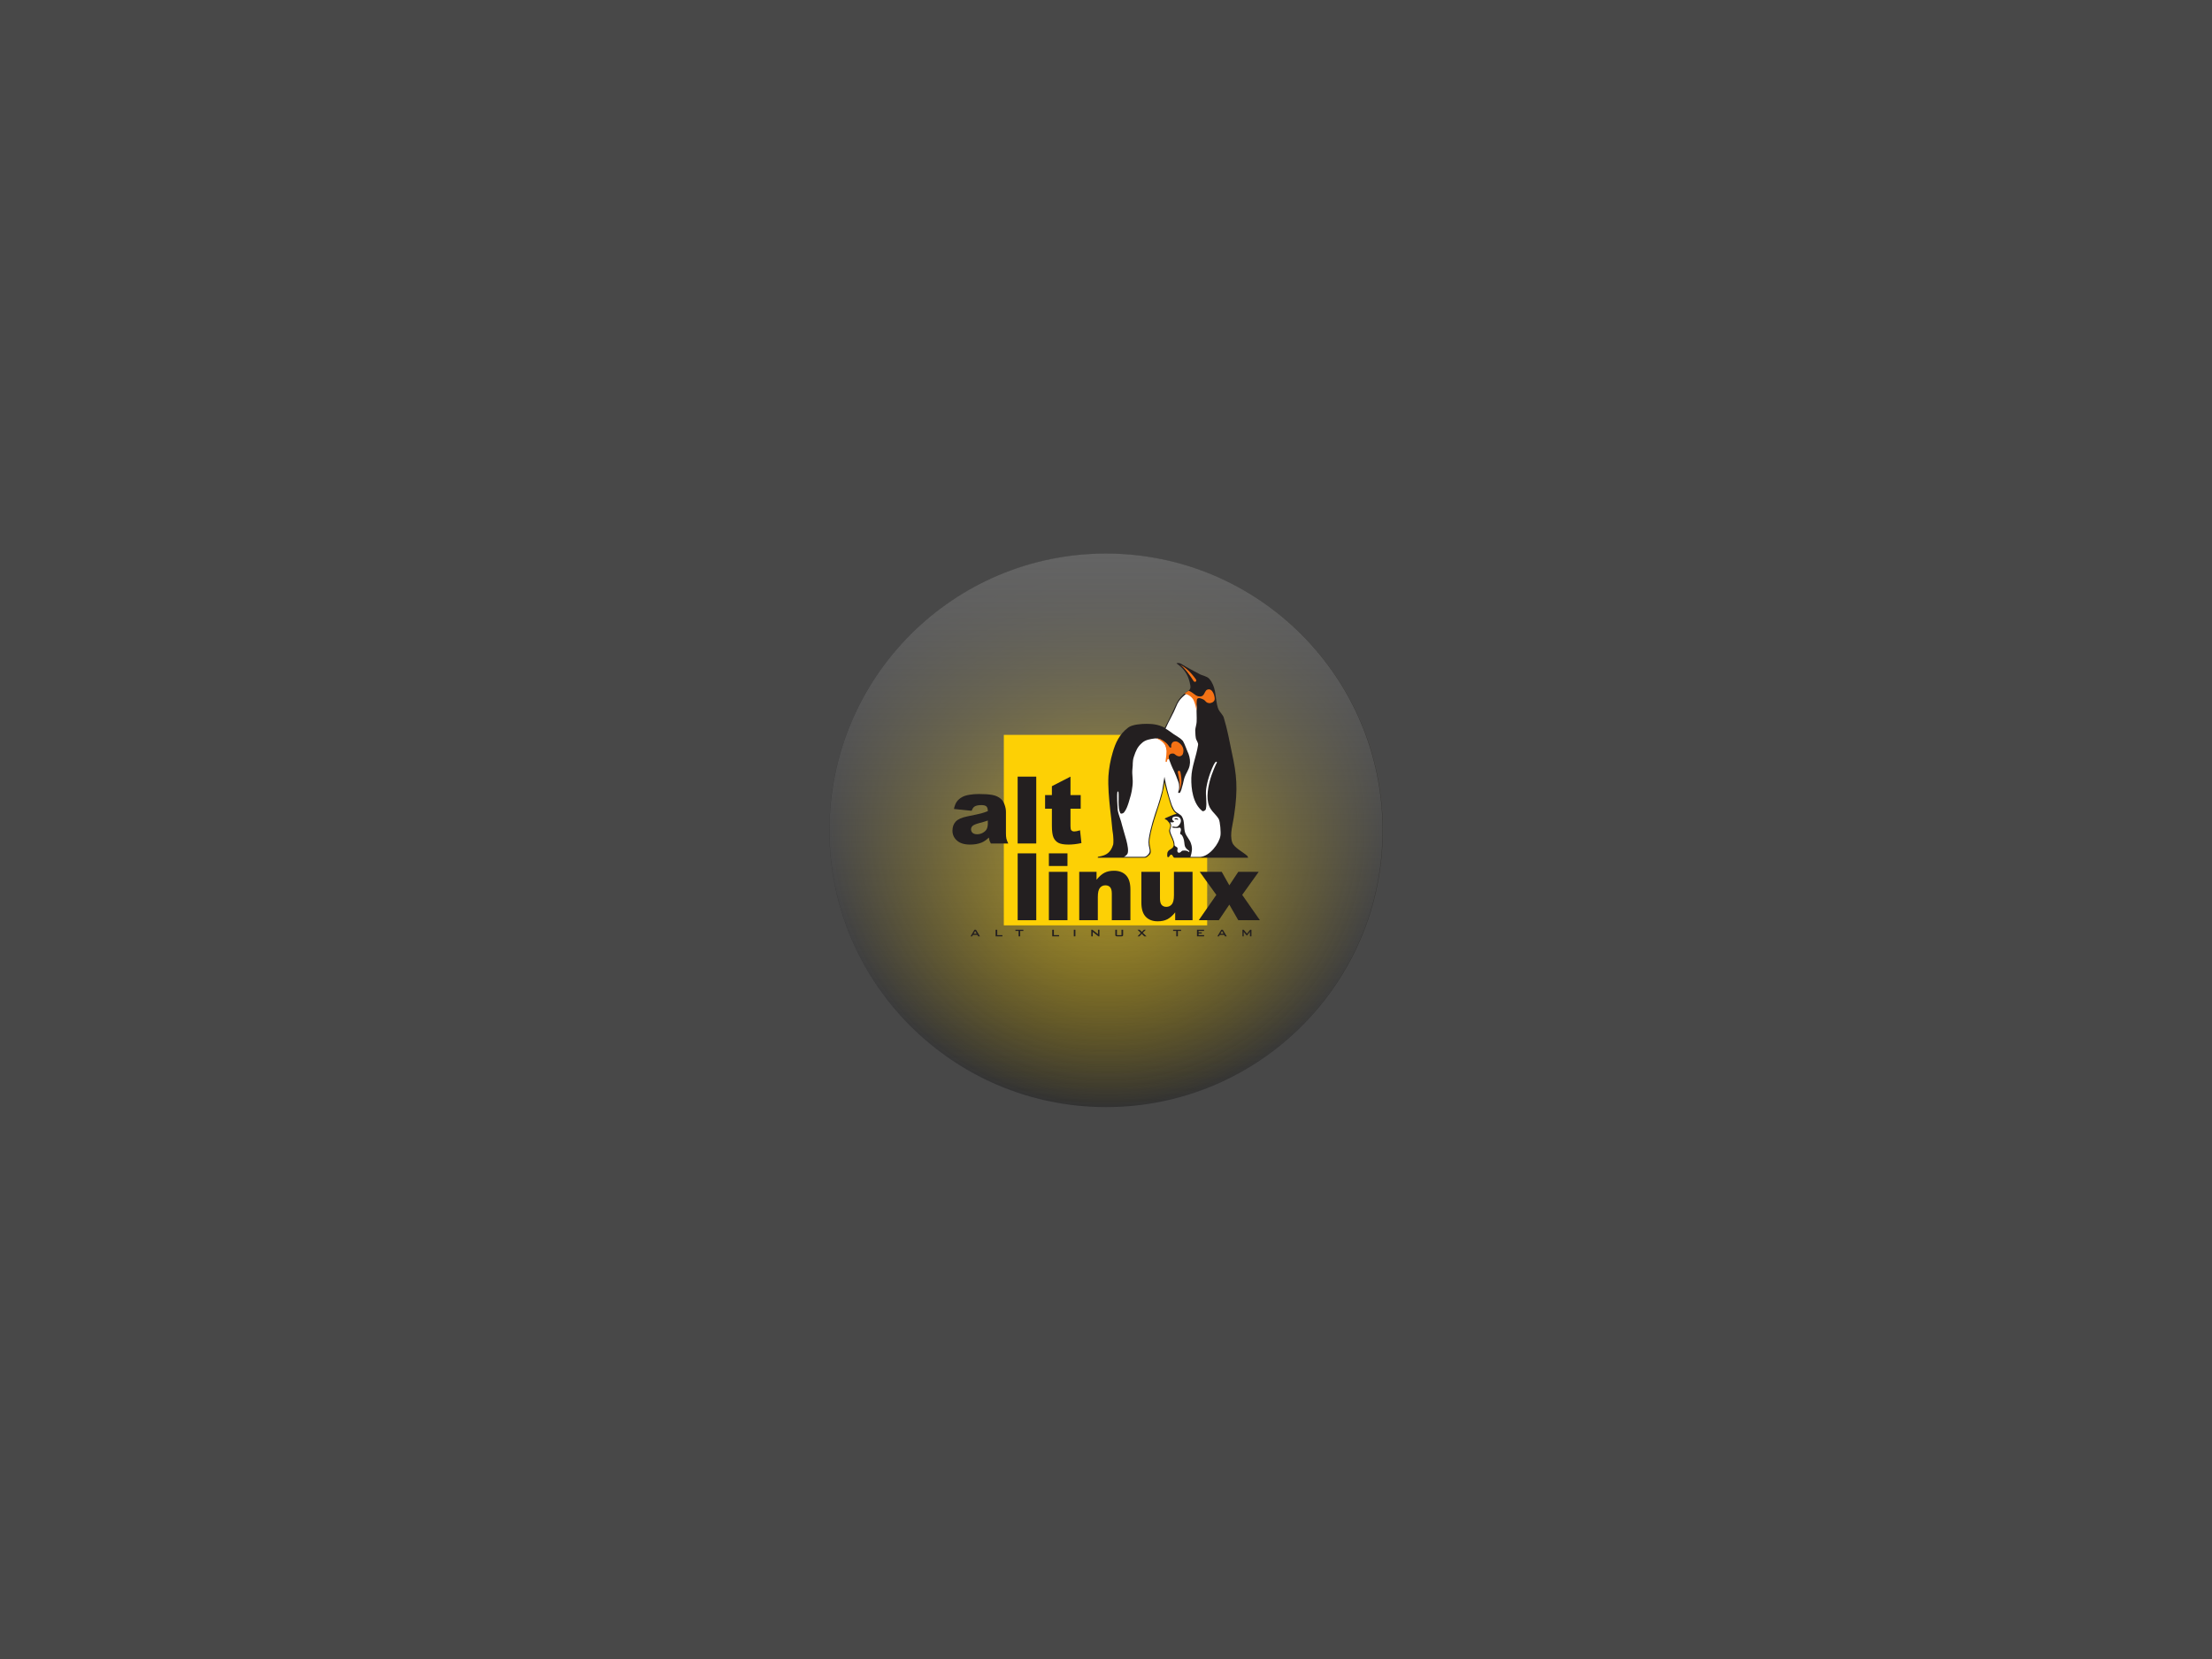 <?xml version="1.0" encoding="UTF-8" standalone="no"?>
<!-- Created with Inkscape (http://www.inkscape.org/) -->

<svg
   xmlns:osb="http://www.openswatchbook.org/uri/2009/osb"
   xmlns:dc="http://purl.org/dc/elements/1.1/"
   xmlns:cc="http://creativecommons.org/ns#"
   xmlns:rdf="http://www.w3.org/1999/02/22-rdf-syntax-ns#"
   xmlns:svg="http://www.w3.org/2000/svg"
   xmlns="http://www.w3.org/2000/svg"
   xmlns:xlink="http://www.w3.org/1999/xlink"
   xmlns:sodipodi="http://sodipodi.sourceforge.net/DTD/sodipodi-0.dtd"
   xmlns:inkscape="http://www.inkscape.org/namespaces/inkscape"
   id="svg3004"
   version="1.1"
   inkscape:version="0.48.5 r10040"
   width="640"
   height="480"
   xml:space="preserve"
   sodipodi:docname="alt-grub.svg"
   inkscape:export-filename="cuckoo-gray-linux-alt-grub.png"
   inkscape:export-xdpi="90"
   inkscape:export-ydpi="90"><rect width="100%" height="100%" fill="#808080" stroke="none"/><defs
     id="defs3008"><linearGradient
       inkscape:collect="always"
       id="linearGradient5047"><stop
         style="stop-color:#fdd005;stop-opacity:1;"
         offset="0"
         id="stop5049" /><stop
         style="stop-color:#fdd005;stop-opacity:0;"
         offset="1"
         id="stop5051" /></linearGradient><linearGradient
       id="linearGradient4164"><stop
         style="stop-color:#a80030;stop-opacity:1;"
         offset="0"
         id="stop4166" /><stop
         style="stop-color:#a80030;stop-opacity:0;"
         offset="1"
         id="stop4168" /></linearGradient><linearGradient
       inkscape:collect="always"
       id="linearGradient5303"><stop
         style="stop-color:#f26711;stop-opacity:1;"
         offset="0"
         id="stop5305" /><stop
         style="stop-color:#f26711;stop-opacity:0;"
         offset="1"
         id="stop5307" /></linearGradient><linearGradient
       inkscape:collect="always"
       id="linearGradient5267"><stop
         style="stop-color:#666666;stop-opacity:1;"
         offset="0"
         id="stop5269" /><stop
         style="stop-color:#666666;stop-opacity:0;"
         offset="1"
         id="stop5271" /></linearGradient><linearGradient
       id="linearGradient5251"
       osb:paint="solid"><stop
         style="stop-color:#666666;stop-opacity:1;"
         offset="0"
         id="stop5253" /></linearGradient><linearGradient
       inkscape:collect="always"
       xlink:href="#linearGradient5267"
       id="linearGradient5273"
       x1="-395.365"
       y1="-212.642"
       x2="4.763"
       y2="-212.642"
       gradientUnits="userSpaceOnUse" /><radialGradient
       inkscape:collect="always"
       xlink:href="#linearGradient5303"
       id="radialGradient5325"
       cx="-163.148"
       cy="-366.263"
       fx="-163.148"
       fy="-366.263"
       r="144.094"
       gradientTransform="matrix(1,0,0,0.934,0,-24.216)"
       gradientUnits="userSpaceOnUse" /><radialGradient
       inkscape:collect="always"
       xlink:href="#linearGradient4164"
       id="radialGradient4170"
       cx="1447.778"
       cy="-272.917"
       fx="1447.778"
       fy="-272.917"
       r="223.333"
       gradientTransform="matrix(1,0,0,0.975,0,-6.789)"
       gradientUnits="userSpaceOnUse" /><radialGradient
       inkscape:collect="always"
       xlink:href="#linearGradient4164-9"
       id="radialGradient4170-9"
       cx="1447.778"
       cy="-272.917"
       fx="1447.778"
       fy="-272.917"
       r="223.333"
       gradientTransform="matrix(1,0,0,0.975,0,-6.789)"
       gradientUnits="userSpaceOnUse" /><linearGradient
       inkscape:collect="always"
       id="linearGradient4164-9"><stop
         style="stop-color:#a80030;stop-opacity:1;"
         offset="0"
         id="stop4166-0" /><stop
         style="stop-color:#a80030;stop-opacity:0;"
         offset="1"
         id="stop4168-2" /></linearGradient><radialGradient
       r="223.333"
       fy="-272.917"
       fx="1447.778"
       cy="-272.917"
       cx="1447.778"
       gradientTransform="matrix(1,0,0,0.975,0,-6.789)"
       gradientUnits="userSpaceOnUse"
       id="radialGradient4206"
       xlink:href="#linearGradient4164-9"
       inkscape:collect="always" /><radialGradient
       inkscape:collect="always"
       xlink:href="#linearGradient4164"
       id="radialGradient14319"
       gradientUnits="userSpaceOnUse"
       gradientTransform="matrix(1,0,0,0.975,0,-6.789)"
       cx="1447.778"
       cy="-272.917"
       fx="1447.778"
       fy="-272.917"
       r="223.333" /><linearGradient
       inkscape:collect="always"
       xlink:href="#linearGradient5267"
       id="linearGradient14321"
       gradientUnits="userSpaceOnUse"
       x1="-395.365"
       y1="-212.642"
       x2="4.763"
       y2="-212.642" /><linearGradient
       inkscape:collect="always"
       xlink:href="#linearGradient5267"
       id="linearGradient14345"
       gradientUnits="userSpaceOnUse"
       x1="-395.365"
       y1="-212.642"
       x2="4.763"
       y2="-212.642" /><radialGradient
       inkscape:collect="always"
       xlink:href="#linearGradient4164"
       id="radialGradient14347"
       gradientUnits="userSpaceOnUse"
       gradientTransform="matrix(1,0,0,0.975,0,-6.789)"
       cx="1447.778"
       cy="-272.917"
       fx="1447.778"
       fy="-272.917"
       r="223.333" /><radialGradient
       inkscape:collect="always"
       xlink:href="#linearGradient4164"
       id="radialGradient14931"
       gradientUnits="userSpaceOnUse"
       gradientTransform="matrix(1,0,0,0.975,0,-6.789)"
       cx="1447.778"
       cy="-272.917"
       fx="1447.778"
       fy="-272.917"
       r="223.333" /><linearGradient
       inkscape:collect="always"
       xlink:href="#linearGradient5267"
       id="linearGradient14933"
       gradientUnits="userSpaceOnUse"
       x1="-395.365"
       y1="-212.642"
       x2="4.763"
       y2="-212.642" /><radialGradient
       inkscape:collect="always"
       xlink:href="#linearGradient4164"
       id="radialGradient14961"
       gradientUnits="userSpaceOnUse"
       gradientTransform="matrix(1,0,0,0.975,0,-6.789)"
       cx="1447.778"
       cy="-272.917"
       fx="1447.778"
       fy="-272.917"
       r="223.333" /><linearGradient
       inkscape:collect="always"
       xlink:href="#linearGradient5267"
       id="linearGradient14963"
       gradientUnits="userSpaceOnUse"
       x1="-395.365"
       y1="-212.642"
       x2="4.763"
       y2="-212.642" /><radialGradient
       inkscape:collect="always"
       xlink:href="#linearGradient4164"
       id="radialGradient14989"
       gradientUnits="userSpaceOnUse"
       gradientTransform="matrix(1,0,0,0.975,0,-6.789)"
       cx="1447.778"
       cy="-272.917"
       fx="1447.778"
       fy="-272.917"
       r="223.333" /><linearGradient
       inkscape:collect="always"
       xlink:href="#linearGradient5267"
       id="linearGradient14991"
       gradientUnits="userSpaceOnUse"
       x1="-395.365"
       y1="-212.642"
       x2="4.763"
       y2="-212.642" /><linearGradient
       inkscape:collect="always"
       xlink:href="#linearGradient5267"
       id="linearGradient15015"
       gradientUnits="userSpaceOnUse"
       x1="-395.365"
       y1="-212.642"
       x2="4.763"
       y2="-212.642" /><linearGradient
       inkscape:collect="always"
       xlink:href="#linearGradient5267"
       id="linearGradient3725"
       gradientUnits="userSpaceOnUse"
       x1="-395.365"
       y1="-212.642"
       x2="4.763"
       y2="-212.642" /><radialGradient
       r="125.556"
       fy="-292.917"
       fx="-318.889"
       cy="-292.917"
       cx="-318.889"
       gradientTransform="matrix(1,0,0,1.062,0,18.145)"
       gradientUnits="userSpaceOnUse"
       id="radialGradient3812"
       xlink:href="#linearGradient3787-8"
       inkscape:collect="always" /><linearGradient
       inkscape:collect="always"
       id="linearGradient3787-8"><stop
         style="stop-color:#000000;stop-opacity:1;"
         offset="0"
         id="stop3789-9" /><stop
         style="stop-color:#000000;stop-opacity:0;"
         offset="1"
         id="stop3791-4" /></linearGradient><radialGradient
       r="125.556"
       fy="-292.917"
       fx="-318.889"
       cy="-292.917"
       cx="-318.889"
       gradientTransform="matrix(1,0,0,1.062,0,18.145)"
       gradientUnits="userSpaceOnUse"
       id="radialGradient6789"
       xlink:href="#linearGradient3787-8"
       inkscape:collect="always" /><linearGradient
       inkscape:collect="always"
       xlink:href="#linearGradient5267"
       id="linearGradient4511"
       gradientUnits="userSpaceOnUse"
       x1="-395.365"
       y1="-212.642"
       x2="4.763"
       y2="-212.642" /><radialGradient
       inkscape:collect="always"
       xlink:href="#linearGradient5047"
       id="radialGradient5053"
       cx="1447.778"
       cy="-272.917"
       fx="1447.778"
       fy="-272.917"
       r="223.333"
       gradientTransform="matrix(1,0,0,0.975,0,-6.789)"
       gradientUnits="userSpaceOnUse" /><radialGradient
       inkscape:collect="always"
       xlink:href="#linearGradient3787-8"
       id="radialGradient5083"
       gradientUnits="userSpaceOnUse"
       gradientTransform="matrix(1,0,0,1.062,0,18.145)"
       cx="-318.889"
       cy="-292.917"
       fx="-318.889"
       fy="-292.917"
       r="125.556" /><radialGradient
       inkscape:collect="always"
       xlink:href="#linearGradient3787-8-8"
       id="radialGradient3868"
       gradientUnits="userSpaceOnUse"
       gradientTransform="matrix(1,0,0,1.062,0,18.145)"
       cx="-318.889"
       cy="-292.917"
       fx="-318.889"
       fy="-292.917"
       r="125.556" /><linearGradient
       inkscape:collect="always"
       id="linearGradient3787-8-8"><stop
         style="stop-color:#000000;stop-opacity:1;"
         offset="0"
         id="stop3789-9-2" /><stop
         style="stop-color:#000000;stop-opacity:0;"
         offset="1"
         id="stop3791-4-0" /></linearGradient><radialGradient
       inkscape:collect="always"
       xlink:href="#linearGradient5047-9"
       id="radialGradient3866"
       gradientUnits="userSpaceOnUse"
       gradientTransform="matrix(1,0,0,0.975,0,-6.789)"
       cx="1447.778"
       cy="-272.917"
       fx="1447.778"
       fy="-272.917"
       r="223.333" /><linearGradient
       inkscape:collect="always"
       id="linearGradient5047-9"><stop
         style="stop-color:#fdd005;stop-opacity:1;"
         offset="0"
         id="stop5049-1" /><stop
         style="stop-color:#fdd005;stop-opacity:0;"
         offset="1"
         id="stop5051-1" /></linearGradient><linearGradient
       inkscape:collect="always"
       xlink:href="#linearGradient5267-1"
       id="linearGradient3864"
       gradientUnits="userSpaceOnUse"
       x1="-395.365"
       y1="-212.642"
       x2="4.763"
       y2="-212.642" /><linearGradient
       id="linearGradient5267-1"><stop
         style="stop-color:#646464;stop-opacity:1;"
         offset="0"
         id="stop5269-1" /><stop
         style="stop-color:#666666;stop-opacity:0;"
         offset="1"
         id="stop5271-7" /></linearGradient></defs><sodipodi:namedview
     pagecolor="#ffffff"
     bordercolor="#666666"
     borderopacity="1"
     objecttolerance="10"
     gridtolerance="10"
     guidetolerance="10"
     inkscape:pageopacity="0"
     inkscape:pageshadow="2"
     inkscape:window-width="1920"
     inkscape:window-height="1036"
     id="namedview3006"
     showgrid="false"
     inkscape:zoom="1.4"
     inkscape:cx="319.68"
     inkscape:cy="239.09032"
     inkscape:window-x="0"
     inkscape:window-y="25"
     inkscape:window-maximized="1"
     inkscape:current-layer="g3012" /><g
     id="g3012"
     inkscape:groupmode="layer"
     inkscape:label="ink_ext_XXXXXX"
     transform="matrix(1.25,0,0,-1.25,0,480)"><rect
       style="fill:#484848;fill-opacity:1;stroke:none"
       id="rect3036"
       width="512"
       height="384"
       x="0"
       y="-384"
       transform="scale(1,-1)" /><g
       transform="matrix(0.593,0,0,0.593,192,498.898)"
       id="g3870"
       inkscape:export-filename="/home/che/magenete/cuckoo/cuckoo/etc/icon/linux/alt.png"
       inkscape:export-xdpi="85.330002"
       inkscape:export-ydpi="85.330002"><path
         transform="matrix(1.088,0,0,-1.008,253.295,-858.27)"
         d="m -34.286,-337.679 c 0,59.173 -44.452,107.143 -99.286,107.143 -54.834,0 -99.286,-47.969 -99.286,-107.143 0,-59.173 44.452,-107.143 99.286,-107.143 54.834,0 99.286,47.969 99.286,107.143 z"
         sodipodi:ry="107.14286"
         sodipodi:rx="99.285713"
         sodipodi:cy="-337.67856"
         sodipodi:cx="-133.57143"
         id="path3219"
         style="fill:#323232;fill-opacity:1;fill-rule:nonzero;stroke:none"
         sodipodi:type="arc" /><path
         transform="matrix(0,0.86,0.81,0,345.262,-243.589)"
         d="m -193.333,-292.917 c 0,73.638 -56.213,133.333 -125.556,133.333 -69.342,0 -125.556,-59.695 -125.556,-133.333 0,-73.638 56.213,-133.333 125.556,-133.333 69.342,0 125.556,59.695 125.556,133.333 z"
         sodipodi:ry="133.33333"
         sodipodi:rx="125.55556"
         sodipodi:cy="-292.91666"
         sodipodi:cx="-318.88889"
         id="path5277-0"
         style="opacity:0.75;fill:url(#radialGradient3868);fill-opacity:1;fill-rule:evenodd;stroke:none"
         sodipodi:type="arc" /><path
         transform="matrix(0.484,0,0,-0.496,-592.119,-653.234)"
         d="m 1671.111,-272.917 c 0,120.275 -99.99,217.778 -223.333,217.778 -123.344,0 -223.333,-97.502 -223.333,-217.778 0,-120.275 99.99,-217.778 223.333,-217.778 123.344,0 223.333,97.502 223.333,217.778 z"
         sodipodi:ry="217.77777"
         sodipodi:rx="223.33333"
         sodipodi:cy="-272.91666"
         sodipodi:cx="1447.7778"
         id="path4162"
         style="fill:url(#radialGradient3866);fill-opacity:1;fill-rule:nonzero;stroke:none"
         sodipodi:type="arc" /><path
         transform="matrix(0,-0.54,-0.581,0,-15.62,-623.318)"
         d="m 4.763,-212.642 c 0,102.6 -89.572,185.774 -200.064,185.774 -110.493,0 -200.064,-83.174 -200.064,-185.774 0,-102.6 89.572,-185.774 200.064,-185.774 110.493,0 200.064,83.174 200.064,185.774 z"
         sodipodi:ry="185.77406"
         sodipodi:rx="200.06438"
         sodipodi:cy="-212.64204"
         sodipodi:cx="-195.30095"
         id="path3806"
         style="fill:url(#linearGradient3864);fill-opacity:1;fill-rule:evenodd;stroke:none"
         sodipodi:type="arc" /><g
         transform="translate(-1552,-1199.238)"
         id="g5055"><path
           inkscape:connector-curvature="0"
           d="m 1620.044,718.638 0,-74.346 79.372,0 0,74.346 -79.372,0 z"
           style="fill:#fdd005;fill-opacity:1;fill-rule:nonzero;stroke:none"
           id="path13" /><path
           inkscape:connector-curvature="0"
           d="m 1687.215,687.751 c -1.093,-0.218 -2.95,-1.093 -4.154,-1.64 -0.218,-0.11 -0.218,-0.437 0,-0.437 0.329,-0.11 0.549,-0.218 0.765,-0.437 0.548,-0.655 1.204,-1.202 1.204,-2.077 0,-0.983 -0.547,-1.311 -0.437,-2.185 0.328,-1.75 1.748,-3.497 1.748,-5.357 -0.108,-1.42 -1.42,-1.42 -2.185,-2.405 -0.219,-0.328 -0.329,-0.655 -0.329,-1.093 0,-0.437 -0.108,-1.202 0.329,-1.202 0.546,-0.11 0.655,0.983 1.202,0.983 0.765,-0.108 0.657,-1.202 1.312,-1.202 l 28.747,0 c -0.109,0.329 -0.328,0.765 -0.545,0.875 -1.422,1.312 -5.029,3.062 -5.684,5.137 -1.094,3.171 0.328,7.214 0.765,10.713 1.53,10.164 0.985,15.741 -0.875,24.157 -0.985,4.809 -1.75,9.072 -3.17,13.772 -0.22,0.875 -1.42,2.077 -1.859,2.842 -0.328,0.547 -0.655,1.532 -0.765,2.187 -0.765,3.607 -0.436,7.104 -3.06,10.166 -0.984,1.093 -2.842,1.202 -4.044,1.967 -2.295,1.202 -4.59,2.405 -6.887,3.825 -0.328,0.22 -1.312,0.547 -1.858,0.22 2.623,-1.859 4.372,-4.045 5.137,-7.324 0.328,-1.53 0.765,-2.732 -0.765,-3.607 -0.437,-0.22 -3.28,-2.077 -4.591,-5.247 -0.328,-0.655 -2.185,-4.919 -4.372,-8.964 -2.623,1.422 -5.247,1.53 -7.104,1.53 -1.967,0 -5.466,-0.218 -7.106,-1.42 -3.496,-2.624 -5.027,-6.012 -6.12,-9.838 -0.875,-2.95 -1.42,-6.012 -1.64,-9.072 -0.219,-4.154 0.219,-8.744 0.655,-12.898 0.329,-2.732 0.655,-5.356 0.875,-8.089 0.546,-2.95 0.437,-5.247 0.328,-5.792 -0.983,-3.062 -2.513,-4.154 -5.465,-4.701 -0.437,0 -0.657,-0.218 -0.547,-0.437 2.734,0 5.465,0 8.199,0 l 0,0 10.056,0 c 0.873,0 1.093,0.437 1.967,1.202 1.202,1.202 -0.437,3.28 0,6.012 0.984,6.778 3.935,12.898 5.355,19.457 0.22,0.765 0.329,1.749 0.439,2.842 0.546,-2.624 1.311,-5.137 2.076,-7.651 0.765,-2.623 1.53,-4.045 2.734,-4.7 l 0,0 c -0.109,0 -0.22,0 -0.329,-0.11 z"
           style="fill:#231f20;fill-opacity:1;fill-rule:nonzero;stroke:none"
           id="path15" /><path
           inkscape:connector-curvature="0"
           d="m 1692.899,671.027 c 0.547,1.858 0.875,3.17 0.219,5.137 -0.439,1.53 -1.749,2.732 -2.295,4.262 -0.657,2.077 -0.109,4.372 -1.204,6.231 -0.218,0.437 -0.765,0.875 -1.311,1.202 -1.312,0.765 -1.75,1.202 -2.295,2.513 -0.22,0.437 -0.439,0.875 -0.549,1.312 -1.201,3.497 -2.076,7.104 -2.731,10.603 -0.329,-1.859 -0.547,-3.607 -0.875,-5.466 -0.547,-2.076 -1.094,-4.044 -1.749,-6.012 -1.42,-4.153 -2.842,-8.417 -3.499,-12.789 -0.108,-0.875 -0.108,-1.64 0,-2.514 0.109,-0.765 0.766,-2.405 0,-3.278 -0.765,-0.875 -0.983,-1.094 -1.748,-1.202 -2.513,0 -5.466,0 -7.979,0 0.547,0.218 1.093,0.655 1.422,1.202 0.983,2.076 -1.532,8.634 -2.079,11.039 -0.436,2.077 -1.42,4.044 -1.748,6.121 -0.109,1.42 -0.328,5.792 -0.109,6.886 0,0.328 0.218,0.437 0.437,0 0.219,-1.859 -0.328,-6.012 0.655,-8.089 0.22,-0.547 1.204,-0.219 1.53,0.218 0.875,1.094 1.313,2.405 1.749,3.717 0.655,2.295 1.204,3.607 1.53,6.667 0.329,2.952 -0.326,3.936 0,6.886 0.219,1.202 -0.109,2.515 0.547,4.482 0.765,2.295 1.422,3.826 3.062,5.247 1.311,1.312 3.388,1.64 5.245,1.859 5.029,0 4.374,-5.466 5.466,-8.308 0.328,-0.983 1.312,-3.388 1.858,-4.372 0.437,-0.983 1.202,-2.732 1.749,-4.372 0.437,-1.202 0.328,-2.952 0,-3.607 -0.329,-0.547 0.219,-0.875 0.655,-0.437 0.547,0.875 0.547,1.53 0.875,2.514 0.328,0.983 0.546,2.515 0.875,3.388 0.546,1.532 1.64,2.952 1.967,4.591 0.328,1.53 0.108,3.06 -0.437,4.59 -0.328,0.547 -1.53,4.045 -2.185,5.029 -1.53,1.64 -2.734,1.858 -5.248,3.825 -0.436,0.329 -0.983,0.657 -1.53,0.984 1.312,3.06 3.062,5.794 4.264,8.854 0.984,2.515 2.623,3.825 4.48,5.247 3.17,-1.858 2.953,-1.967 3.389,-5.684 -0.109,-1.967 0.109,-3.935 0,-5.794 0,-0.765 -0.546,-2.513 -0.546,-3.278 0.109,-1.202 0,-1.64 0.218,-2.952 0.108,-0.984 1.093,-1.858 0.875,-2.842 -0.657,-4.372 -2.514,-8.416 -2.623,-12.789 -0.109,-4.264 0.655,-10.056 4.261,-12.898 0.439,-0.328 1.313,0.218 1.422,0.765 0.547,2.515 -0.218,5.247 0.109,7.761 0.218,1.64 0.657,3.497 1.202,5.137 0.437,1.312 1.53,4.372 2.405,5.356 0.219,0.437 0.765,0.108 0.546,-0.219 -0.108,0 -1.966,-4.045 -2.731,-7.104 -0.875,-3.279 -1.64,-8.089 0.436,-11.041 0.655,-1.093 2.077,-2.185 3.06,-3.825 0.548,-0.984 0.875,-5.356 0.657,-6.449 -0.437,-3.06 -4.153,-7.979 -7.761,-8.307 -1.311,0 -2.623,0 -3.935,0 z"
           style="fill:#ffffff;fill-opacity:1;fill-rule:nonzero;stroke:none"
           id="path17" /><path
           inkscape:connector-curvature="0"
           d="m 1686.449,684.691 0,0.218 c -0.109,0.11 -0.436,0.328 -0.436,0.328 -0.439,0.437 -0.22,1.312 0.436,1.422 1.094,0.328 2.295,0 2.624,-0.984 0.328,-0.875 -0.219,-1.967 -0.985,-2.623 -0.655,-0.657 -1.749,-0.11 -2.185,-0.219 -0.219,-0.11 -0.219,-0.218 -0.109,-0.328 0.437,-0.218 1.202,-0.218 1.858,-0.218 0.437,0 0.875,0.218 1.202,0.108 0.219,-0.108 0.329,-0.546 0.329,-0.765 0,-0.546 -0.329,-1.093 -0.329,-1.53 0.109,-0.328 0.437,-0.328 0.655,-0.547 0.984,-1.53 0.875,-2.405 1.094,-3.825 0.219,-1.749 1.967,-2.187 1.859,-2.624 0,-0.108 -0.109,-0.218 -0.329,-0.108 -0.546,0.546 -1.53,0.546 -2.295,0.437 -0.437,0 -0.655,-0.657 -1.202,-0.767 -0.218,-0.108 -0.657,0 -0.766,0.329 -0.326,0.437 0.219,1.202 -0.108,1.64 -0.218,0.328 -1.093,0.437 -1.093,1.093 0,1.75 -1.204,3.388 -1.64,5.027 -0.109,0.437 -0.109,0.657 0,1.094 0.328,0.765 0.546,1.748 0,2.513 -0.219,0.329 0.985,-0.108 1.42,0.329 z"
           style="fill:#ffffff;fill-opacity:1;fill-rule:nonzero;stroke:none"
           id="path19" /><path
           inkscape:connector-curvature="0"
           d="m 1688.745,746.011 c 1.859,-0.984 4.154,-4.482 5.356,-6.34 0.547,-0.765 1.312,-0.11 0.983,0.546 -1.856,2.624 -4.043,4.81 -6.34,5.794 l 0,0 m -9.29,-28.747 c 1.42,-0.329 3.28,-1.75 3.715,-3.062 0.439,-1.312 0.547,-2.077 0,-5.902 0,-0.22 0.439,-0.437 0.547,0 0.108,0.983 0,0 0.108,0.437 0.109,0.655 0.548,0.546 0.766,0.218 -0.437,1.312 -0.109,2.515 1.53,2.405 0.875,-0.11 0.765,-0.765 2.187,-1.093 0.436,-0.11 1.42,0.218 1.64,0.983 0.545,1.64 0,3.062 -1.312,4.154 -0.767,0.657 -1.749,0.985 -2.732,0.328 -0.219,-0.218 -0.547,-0.873 -0.547,-1.202 0.218,-1.42 -0.547,-0.983 -1.093,0 -0.765,1.202 -3.279,2.952 -4.809,2.734 l 0,0 m 9.072,-20.769 c 0.657,2.077 -0.108,5.137 -0.547,7.434 -0.218,0.765 0.765,0.983 0.984,0.218 0.655,-3.06 0.546,-5.356 -0.437,-7.651 l 0,0 m 3.607,39.35 c -0.219,-0.108 -1.093,-0.765 -1.64,-1.093 1.202,-0.218 2.842,-1.093 3.607,-2.515 0.547,-1.202 0.983,-2.95 1.202,-4.153 0,0.765 -0.109,4.153 0.219,4.59 0.546,0.657 1.64,0.11 2.405,-0.218 0.546,-0.22 0.875,-0.875 1.42,-1.202 0.547,-0.22 1.094,-0.328 1.64,-0.11 0.546,0.11 1.094,0.547 1.312,1.093 0.328,0.985 -0.657,4.919 -2.842,4.045 -0.875,-0.328 -0.984,-1.64 -1.749,-2.295 -0.436,-0.328 -0.875,-0.437 -1.42,-0.328 -0.547,-1e-5 -1.204,0.328 -1.749,0.765 -0.765,0.545 -1.53,1.202 -2.405,1.42 z"
           style="fill:#f57215;fill-opacity:1;fill-rule:nonzero;stroke:none"
           id="path21" /><path
           inkscape:connector-curvature="0"
           d="m 1687.434,686.111 c 0.328,0 0.765,-0.437 0.655,-0.547 -0.219,-0.218 -0.328,0.11 -0.765,0.11 -0.328,0 -0.655,-0.11 -0.655,0.11 0,0.218 0.328,0.328 0.765,0.328 z"
           style="fill:#231f20;fill-opacity:1;fill-rule:nonzero;stroke:none"
           id="path23" /><path
           inkscape:connector-curvature="0"
           d="m 1607.496,689.008 -6.927,0.712 c 0.261,1.213 0.638,2.167 1.131,2.864 0.492,0.695 1.202,1.299 2.128,1.812 0.665,0.368 1.579,0.654 2.743,0.857 1.164,0.202 2.422,0.303 3.776,0.303 2.174,0 3.919,-0.122 5.237,-0.365 1.318,-0.243 2.416,-0.75 3.295,-1.52 0.617,-0.534 1.104,-1.29 1.46,-2.267 0.356,-0.979 0.534,-1.913 0.534,-2.801 l 0,-8.34 c 0,-0.889 0.056,-1.585 0.169,-2.089 0.112,-0.504 0.359,-1.146 0.738,-1.929 l -6.787,0 c -0.273,0.488 -0.45,0.86 -0.533,1.115 -0.084,0.255 -0.165,0.658 -0.248,1.205 -0.952,-0.916 -1.897,-1.57 -2.836,-1.961 -1.285,-0.525 -2.777,-0.786 -4.477,-0.786 -2.259,0 -3.974,0.522 -5.145,1.566 -1.171,1.044 -1.757,2.332 -1.757,3.864 0,1.435 0.422,2.615 1.266,3.542 0.844,0.925 2.402,1.613 4.674,2.065 2.723,0.546 4.489,0.928 5.297,1.147 0.808,0.22 1.664,0.507 2.569,0.863 0,0.878 -0.185,1.494 -0.555,1.844 -0.369,0.353 -1.018,0.528 -1.948,0.528 -1.192,0 -2.085,-0.19 -2.681,-0.566 -0.465,-0.295 -0.84,-0.85 -1.126,-1.663 m 6.31,-3.795 c -1.002,-0.356 -2.045,-0.669 -3.131,-0.94 -1.479,-0.391 -2.415,-0.777 -2.809,-1.155 -0.406,-0.39 -0.608,-0.835 -0.608,-1.331 0,-0.568 0.199,-1.033 0.599,-1.394 0.4,-0.36 0.987,-0.541 1.762,-0.541 0.811,0 1.565,0.196 2.263,0.586 0.697,0.39 1.193,0.867 1.485,1.429 0.292,0.562 0.438,1.291 0.438,2.193 l 0,1.153 z"
           style="fill:#231f20;fill-opacity:1;fill-rule:nonzero;stroke:none"
           id="path25" /><path
           inkscape:connector-curvature="0"
           d="m 1625.441,702.339 7.259,0 0,-26.093 -7.259,0 0,26.093 z"
           style="fill:#231f20;fill-opacity:1;fill-rule:nonzero;stroke:none"
           id="path27" /><path
           inkscape:connector-curvature="0"
           d="m 1646.066,702.339 0,-7.211 3.985,0 0,-5.314 -3.985,0 0,-6.676 c 0,-0.802 0.077,-1.334 0.232,-1.594 0.238,-0.402 0.655,-0.602 1.25,-0.602 0.536,0 1.286,0.154 2.251,0.46 l 0.536,-4.996 c -1.794,-0.391 -3.469,-0.587 -5.024,-0.587 -1.806,0 -3.136,0.231 -3.992,0.691 -0.856,0.463 -1.488,1.162 -1.898,2.102 -0.41,0.94 -0.615,2.464 -0.615,4.569 l 0,6.633 -2.657,0 0,5.314 2.657,0 0,3.481 7.259,3.73 z"
           style="fill:#231f20;fill-opacity:1;fill-rule:nonzero;stroke:none"
           id="path29" /><path
           inkscape:connector-curvature="0"
           d="m 1625.448,672.391 7.259,0 0,-26.093 -7.259,0 0,26.093 z"
           style="fill:#231f20;fill-opacity:1;fill-rule:nonzero;stroke:none"
           id="path31" /><path
           inkscape:connector-curvature="0"
           d="m 1637.628,672.391 7.259,0 0,-4.934 -7.259,0 0,4.934 m 0,-7.211 7.259,0 0,-18.882 -7.259,0 0,18.882 z"
           style="fill:#231f20;fill-opacity:1;fill-rule:nonzero;stroke:none"
           id="path33" /><path
           inkscape:connector-curvature="0"
           d="m 1649.477,665.18 6.759,0 0,-3.088 c 1.007,1.262 2.025,2.163 3.055,2.703 1.03,0.543 2.285,0.813 3.766,0.813 2.001,0 3.566,-0.596 4.697,-1.788 1.13,-1.191 1.696,-3.03 1.696,-5.52 l 0,-12.001 -7.259,0 0,10.368 c 0,1.183 -0.22,2.021 -0.658,2.511 -0.439,0.491 -1.055,0.737 -1.848,0.737 -0.877,0 -1.588,-0.332 -2.133,-0.993 -0.546,-0.664 -0.818,-1.853 -0.818,-3.57 l 0,-9.053 -7.258,0 0,18.882 z"
           style="fill:#231f20;fill-opacity:1;fill-rule:nonzero;stroke:none"
           id="path35" /><path
           inkscape:connector-curvature="0"
           d="m 1693.705,646.298 -6.777,0 0,3.054 c -1.007,-1.256 -2.022,-2.15 -3.047,-2.682 -1.024,-0.532 -2.282,-0.799 -3.773,-0.799 -1.99,0 -3.55,0.596 -4.68,1.786 -1.131,1.191 -1.696,3.026 -1.696,5.503 l 0,12.019 7.259,0 0,-10.39 c 0,-1.186 0.219,-2.028 0.658,-2.526 0.438,-0.498 1.054,-0.747 1.848,-0.747 0.864,0 1.572,0.332 2.124,0.996 0.551,0.664 0.827,1.856 0.827,3.576 l 0,9.091 7.259,0 0,-18.882 z"
           style="fill:#231f20;fill-opacity:1;fill-rule:nonzero;stroke:none"
           id="path37" /><path
           inkscape:connector-curvature="0"
           d="m 1696.516,665.18 8.587,0 2.965,-5.263 3.487,5.263 7.97,0 -6.431,-8.996 6.905,-9.886 -8.445,0 -3.487,6.082 -4.104,-6.082 -7.828,0 6.864,9.886 -6.485,8.996 z"
           style="fill:#231f20;fill-opacity:1;fill-rule:nonzero;stroke:none"
           id="path39" /><path
           inkscape:connector-curvature="0"
           d="m 1607.057,640 1.526,2.574 0.6,0 1.551,-2.574 -0.705,0 -0.322,0.557 -1.702,0 -0.322,-0.557 -0.626,0 m 1.215,1.032 1.18,0 -0.603,1.069 -0.578,-1.069 z"
           style="fill:#231f20;fill-opacity:1;fill-rule:nonzero;stroke:none"
           id="path41" /><path
           inkscape:connector-curvature="0"
           d="m 1616.833,640 0,2.574 0.64,0 0,-2.087 2.021,0 0,-0.486 -2.662,0 z"
           style="fill:#231f20;fill-opacity:1;fill-rule:nonzero;stroke:none"
           id="path43" /><path
           inkscape:connector-curvature="0"
           d="m 1626.43,642.111 0,-2.111 -0.629,0 0,2.111 -1.234,0 0,0.463 3.107,0 0,-0.463 -1.245,0 z"
           style="fill:#231f20;fill-opacity:1;fill-rule:nonzero;stroke:none"
           id="path45" /><path
           inkscape:connector-curvature="0"
           d="m 1638.944,640 0,2.574 0.64,0 0,-2.087 2.022,0 0,-0.486 -2.662,0 z"
           style="fill:#231f20;fill-opacity:1;fill-rule:nonzero;stroke:none"
           id="path47" /><path
           inkscape:connector-curvature="0"
           d="m 1647.355,640 0,2.574 0.629,0 0,-2.574 -0.629,0 z"
           style="fill:#231f20;fill-opacity:1;fill-rule:nonzero;stroke:none"
           id="path49" /><path
           inkscape:connector-curvature="0"
           d="m 1654.18,640 0,2.574 0.438,0 2.183,-1.711 0,1.711 0.569,0 0,-2.574 -0.435,0 -2.174,1.73 0,-1.73 -0.581,0 z"
           style="fill:#231f20;fill-opacity:1;fill-rule:nonzero;stroke:none"
           id="path51" /><path
           inkscape:connector-curvature="0"
           d="m 1664.191,642.574 0,-2.087 1.779,0 0,2.087 0.64,0 0,-1.964 c 0,-0.236 -0.047,-0.396 -0.141,-0.482 -0.091,-0.085 -0.27,-0.128 -0.535,-0.128 l -1.708,0 c -0.262,0 -0.438,0.043 -0.529,0.128 -0.089,0.083 -0.134,0.243 -0.134,0.482 l 0,1.964 0.628,0 z"
           style="fill:#231f20;fill-opacity:1;fill-rule:nonzero;stroke:none"
           id="path53" /><path
           inkscape:connector-curvature="0"
           d="m 1672.237,640 1.274,1.319 -1.299,1.254 0.841,0 0.866,-0.838 0.816,0.838 0.725,0 -1.176,-1.18 1.451,-1.394 -0.86,0 -0.987,0.959 -0.909,-0.959 -0.742,0 z"
           style="fill:#231f20;fill-opacity:1;fill-rule:nonzero;stroke:none"
           id="path55" /><path
           inkscape:connector-curvature="0"
           d="m 1687.982,642.111 0,-2.111 -0.628,0 0,2.111 -1.234,0 0,0.463 3.107,0 0,-0.463 -1.246,0 z"
           style="fill:#231f20;fill-opacity:1;fill-rule:nonzero;stroke:none"
           id="path57" /><path
           inkscape:connector-curvature="0"
           d="m 1695.438,640 0,2.574 2.764,0 0,-0.463 -2.123,0 0,-0.557 1.237,0 0,-0.451 -1.237,0 0,-0.617 2.154,0 0,-0.486 -2.795,0 z"
           style="fill:#231f20;fill-opacity:1;fill-rule:nonzero;stroke:none"
           id="path59" /><path
           inkscape:connector-curvature="0"
           d="m 1703.393,640 1.526,2.574 0.601,0 1.551,-2.574 -0.705,0 -0.322,0.557 -1.702,0 -0.322,-0.557 -0.626,0 m 1.215,1.032 1.18,0 -0.603,1.069 -0.578,-1.069 z"
           style="fill:#231f20;fill-opacity:1;fill-rule:nonzero;stroke:none"
           id="path61" /><path
           inkscape:connector-curvature="0"
           d="m 1713.181,640 0,2.574 0.498,0 1.261,-1.528 1.25,1.528 0.513,0 0,-2.574 -0.593,0 0,1.767 -1.145,-1.457 -0.121,0 -1.165,1.414 0,-1.724 -0.498,0 z"
           style="fill:#231f20;fill-opacity:1;fill-rule:nonzero;stroke:none"
           id="path63" /></g></g></g></svg>